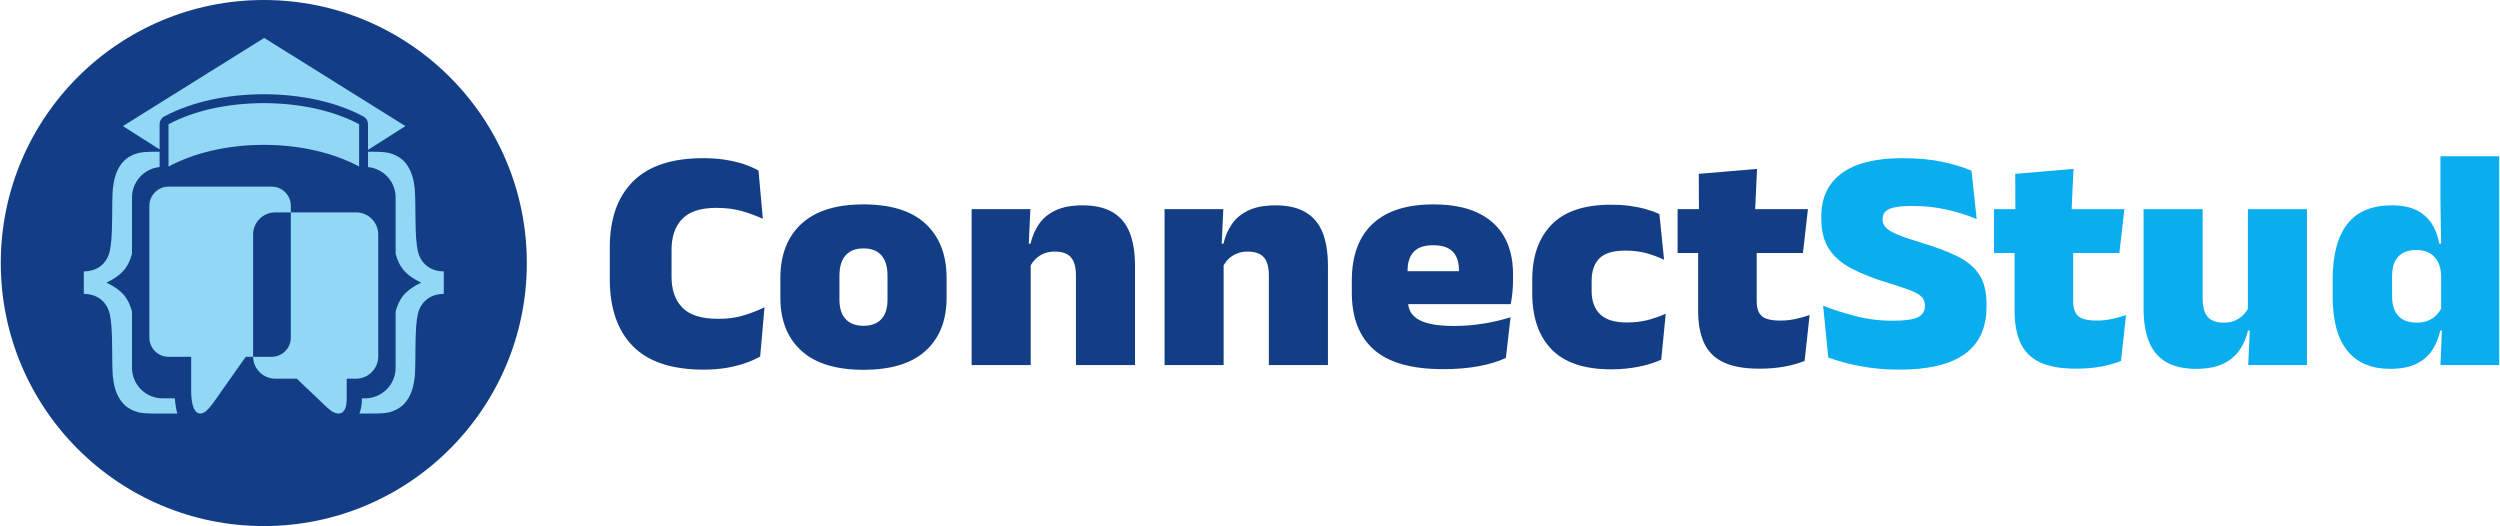 <?xml version="1.0" encoding="UTF-8"?>
<!DOCTYPE svg PUBLIC "-//W3C//DTD SVG 1.1//EN" "http://www.w3.org/Graphics/SVG/1.1/DTD/svg11.dtd">
<!-- Creator: CorelDRAW -->
<svg xmlns="http://www.w3.org/2000/svg" xml:space="preserve" width="2015px" height="424px" version="1.1" style="shape-rendering:geometricPrecision; text-rendering:geometricPrecision; image-rendering:optimizeQuality; fill-rule:evenodd; clip-rule:evenodd"
viewBox="0 0 1996.89 420.45"
 xmlns:xlink="http://www.w3.org/1999/xlink"
 xmlns:xodm="http://www.corel.com/coreldraw/odm/2003">
 <defs>
  <style type="text/css">
   <![CDATA[
    .fil4 {fill:#91D8F7}
    .fil2 {fill:#133E86}
    .fil3 {fill:#91D8F7;fill-rule:nonzero}
    .fil1 {fill:#0AADEE;fill-rule:nonzero}
    .fil0 {fill:#133E86;fill-rule:nonzero}
   ]]>
  </style>
 </defs>
 <g id="Layer_x0020_1">
  <g id="_2192796438656">
   <g>
    <path class="fil0" d="M561.86 295.43c-25.43,0 -44.33,-6.24 -56.6,-18.72 -12.32,-12.48 -18.5,-30.32 -18.5,-53.51l0 -25.56c0,-22.77 6.22,-40.35 18.63,-52.71 12.36,-12.31 31.04,-18.51 55.94,-18.51 6.4,0 12.31,0.42 17.69,1.26 5.38,0.85 10.27,2.03 14.72,3.46 4.45,1.52 8.4,3.21 11.87,5.15l3.47 38.58c-5.16,-2.36 -10.72,-4.43 -16.72,-6.16 -6,-1.72 -12.89,-2.57 -20.63,-2.57 -12.36,0 -21.39,2.95 -27.08,8.86 -5.69,5.9 -8.53,14.12 -8.53,24.67l0 21.63c0,10.46 2.88,18.64 8.67,24.58 5.78,5.99 15.38,8.94 28.81,8.94 7.47,0 14.18,-0.88 20.14,-2.74 5.96,-1.77 11.52,-3.96 16.67,-6.49l-3.46 39.34c-3.38,1.94 -7.34,3.71 -11.92,5.31 -4.58,1.61 -9.65,2.87 -15.16,3.8 -5.52,0.93 -11.52,1.39 -18.01,1.39zm127.66 0.13c-21.97,0 -38.55,-5.11 -49.67,-15.27 -11.16,-10.16 -16.76,-24.24 -16.76,-42.29l0 -15.82c0,-18.47 5.6,-32.89 16.8,-43.26 11.21,-10.37 27.75,-15.56 49.63,-15.56 21.96,0 38.55,5.19 49.71,15.56 11.11,10.37 16.72,24.79 16.72,43.26l0 15.82c0,18.05 -5.56,32.13 -16.68,42.29 -11.11,10.16 -27.7,15.27 -49.75,15.27zm0 -35.17c6.31,0 11.07,-1.82 14.36,-5.4 3.24,-3.54 4.84,-8.69 4.84,-15.35l0 -19.23c0,-7.17 -1.6,-12.61 -4.84,-16.32 -3.29,-3.71 -8.05,-5.56 -14.36,-5.56 -6.23,0 -10.99,1.85 -14.28,5.56 -3.29,3.71 -4.93,9.15 -4.93,16.32l0 19.23c0,6.66 1.64,11.81 4.93,15.35 3.29,3.58 8.05,5.4 14.28,5.4zm169.81 31.37l0 -71.6c0,-3.96 -0.5,-7.38 -1.52,-10.25 -1.02,-2.87 -2.8,-5.06 -5.29,-6.57 -2.49,-1.52 -5.87,-2.28 -10.14,-2.28 -3.29,0 -6.22,0.55 -8.8,1.64 -2.58,1.1 -4.76,2.53 -6.58,4.34 -1.82,1.86 -3.29,3.88 -4.36,6.16l-7.2 -18.47 7.6 0c1.34,-5.82 3.6,-11.05 6.76,-15.64 3.11,-4.6 7.51,-8.23 13.21,-10.92 5.6,-2.7 12.85,-4.05 21.65,-4.05 9.61,0 17.52,1.77 23.7,5.31 6.18,3.54 10.76,8.86 13.74,15.98 2.93,7.13 4.44,16.15 4.44,27.03l0 79.32 -47.21 0zm-83.38 0l0 -124.61 46.96 0 -1.47 32.01 1.74 4.55 0 88.05 -47.23 0zm237.58 0l0 -71.6c0,-3.96 -0.49,-7.38 -1.52,-10.25 -1.02,-2.87 -2.8,-5.06 -5.29,-6.57 -2.49,-1.52 -5.87,-2.28 -10.14,-2.28 -3.29,0 -6.22,0.55 -8.8,1.64 -2.58,1.1 -4.76,2.53 -6.58,4.34 -1.82,1.86 -3.29,3.88 -4.36,6.16l-7.2 -18.47 7.6 0c1.34,-5.82 3.6,-11.05 6.76,-15.64 3.11,-4.6 7.52,-8.23 13.21,-10.92 5.6,-2.7 12.85,-4.05 21.65,-4.05 9.61,0 17.52,1.77 23.7,5.31 6.18,3.54 10.76,8.86 13.74,15.98 2.93,7.13 4.45,16.15 4.45,27.03l0 79.32 -47.22 0zm-83.37 0l0 -124.61 46.95 0 -1.47 32.01 1.74 4.55 0 88.05 -47.22 0zm222.76 3.29c-25.17,0 -43.66,-5.19 -55.4,-15.56 -11.79,-10.37 -17.7,-25.55 -17.7,-45.54l0 -9.74c0,-19.82 5.56,-34.92 16.63,-45.29 11.03,-10.37 27.21,-15.56 48.47,-15.56 14.13,0 25.92,2.19 35.34,6.62 9.43,4.43 16.54,10.79 21.3,19.1 4.76,8.31 7.12,18.35 7.12,30.07l0 3.92c0,3.37 -0.14,6.79 -0.45,10.29 -0.31,3.5 -0.8,6.75 -1.42,9.7l-42.29 0c0.36,-5.15 0.63,-10 0.76,-14.55 0.13,-4.55 0.18,-8.65 0.18,-12.27 0,-4.39 -0.71,-8.06 -2.14,-11.09 -1.42,-3 -3.64,-5.27 -6.67,-6.83 -3.02,-1.56 -6.93,-2.32 -11.73,-2.32 -7.21,0 -12.41,1.77 -15.66,5.31 -3.24,3.54 -4.89,8.56 -4.89,15.05l0 11.26 0.27 4.81 0 7.84c0,2.62 0.49,5.15 1.47,7.59 0.98,2.45 2.8,4.64 5.42,6.5 2.63,1.94 6.36,3.41 11.21,4.51 4.8,1.1 11.11,1.64 18.85,1.64 7.91,0 15.65,-0.63 23.21,-1.85 7.56,-1.18 14.85,-2.91 21.88,-5.1l-3.74 32.51c-6.14,2.87 -13.43,5.1 -21.92,6.66 -8.49,1.52 -17.88,2.32 -28.1,2.32zm-48.15 -51.99l0 -26.32 92.57 0 0 26.32 -92.57 0zm182.34 52.12c-21.43,0 -37.3,-5.32 -47.62,-15.94 -10.32,-10.63 -15.47,-25.6 -15.47,-44.91l0 -10.75c0,-18.73 5.15,-33.4 15.47,-44.03 10.32,-10.63 26.14,-15.94 47.49,-15.94 5.25,0 10.23,0.3 14.94,0.93 4.71,0.63 9.07,1.52 13.07,2.66 4,1.13 7.56,2.44 10.67,3.88l3.74 36.56c-4.36,-2.11 -9.07,-3.88 -14.14,-5.28 -5.07,-1.39 -10.72,-2.06 -16.94,-2.06 -9.61,0 -16.46,2.06 -20.59,6.2 -4.14,4.13 -6.23,10.08 -6.23,17.83l0 8.23c0,8.09 2.27,14.29 6.81,18.64 4.53,4.38 11.65,6.53 21.34,6.53 6.05,0 11.56,-0.63 16.5,-1.9 4.93,-1.26 9.78,-2.95 14.58,-5.06l-3.6 36.69c-4.89,2.28 -10.8,4.13 -17.74,5.57 -6.94,1.43 -14.36,2.15 -22.28,2.15zm118.45 -0.51c-12.18,0 -21.87,-1.77 -28.99,-5.27 -7.16,-3.5 -12.27,-8.69 -15.34,-15.6 -3.11,-6.92 -4.62,-15.44 -4.62,-25.56l0 -66.79 46.82 0 0 59.2c0,5.4 1.29,9.37 3.87,11.81 2.58,2.53 7.65,3.75 15.2,3.75 4.1,0 8.19,-0.42 12.23,-1.35 4.05,-0.84 7.69,-1.89 10.98,-3.07l-4 36.68c-4.62,1.86 -9.96,3.38 -16.01,4.52 -6.04,1.09 -12.76,1.68 -20.14,1.68zm-65.36 -92.47l0 -35.05 104.18 0 -4 35.05 -100.18 0zm17.08 -32.01l-0.14 -31.25 46.56 -3.92 -1.61 35.17 -44.81 0z"/>
    <path class="fil1" d="M1517.21 295.43c-7.82,0 -15.2,-0.46 -22.14,-1.39 -6.94,-0.93 -13.3,-2.15 -19.08,-3.63 -5.78,-1.47 -10.89,-2.99 -15.34,-4.59l-4.13 -41.5c7.11,2.87 15.52,5.61 25.21,8.14 9.69,2.62 19.87,3.88 30.55,3.88 9.51,0 16.14,-0.93 19.96,-2.78 3.74,-1.86 5.65,-4.85 5.65,-8.98l0 -0.51c0,-2.78 -0.94,-5.1 -2.71,-6.92 -1.87,-1.81 -4.9,-3.54 -9.16,-5.18 -4.27,-1.65 -10.01,-3.55 -17.21,-5.74 -11.65,-3.54 -21.48,-7.38 -29.48,-11.59 -8,-4.14 -14.05,-9.41 -18.14,-15.69 -4.09,-6.28 -6.14,-14.3 -6.14,-24.08l0 -1.9c0,-15.09 5.52,-26.6 16.5,-34.62 10.94,-7.92 26.99,-11.93 48.06,-11.93 12.36,0 23.08,0.97 32.11,2.91 9.02,1.94 16.8,4.3 23.38,7.08l4.14 38.71c-7.12,-3.03 -15.03,-5.56 -23.74,-7.54 -8.72,-1.99 -17.88,-2.96 -27.48,-2.96 -6.32,0 -11.25,0.38 -14.72,1.18 -3.51,0.81 -5.96,1.99 -7.29,3.55 -1.34,1.56 -2,3.5 -2,5.77l0 0.38c0,2.37 0.84,4.43 2.49,6.24 1.64,1.82 4.62,3.67 8.98,5.53 4.36,1.85 10.58,4.01 18.67,6.45 11.56,3.46 21.3,7.08 29.17,10.88 7.87,3.79 13.78,8.69 17.79,14.59 4,5.95 6,14 6,24.12l0 1.77c0,16.78 -5.74,29.39 -17.21,37.74 -11.47,8.39 -29.03,12.61 -52.69,12.61zm141.26 -0.76c-12.18,0 -21.87,-1.77 -28.99,-5.27 -7.16,-3.5 -12.27,-8.69 -15.34,-15.6 -3.11,-6.92 -4.62,-15.44 -4.62,-25.56l0 -66.79 46.82 0 0 59.2c0,5.4 1.29,9.37 3.87,11.81 2.58,2.53 7.65,3.75 15.2,3.75 4.1,0 8.19,-0.42 12.23,-1.35 4.05,-0.84 7.69,-1.89 10.98,-3.07l-4 36.68c-4.62,1.86 -9.96,3.38 -16,4.52 -6.05,1.09 -12.77,1.68 -20.15,1.68zm-65.36 -92.47l0 -35.05 104.18 0 -4 35.05 -100.18 0zm17.08 -32.01l-0.14 -31.25 46.56 -3.92 -1.6 35.17 -44.82 0zm149.66 -3.04l0 71.61c0,3.96 0.54,7.38 1.56,10.24 1.02,2.87 2.75,5.06 5.24,6.58 2.49,1.52 5.87,2.28 10.14,2.28 3.38,0 6.32,-0.55 8.89,-1.65 2.49,-1.09 4.67,-2.57 6.54,-4.42 1.82,-1.86 3.25,-3.88 4.31,-6.08l7.21 18.47 -7.61 0c-1.33,5.74 -3.55,10.93 -6.71,15.56 -3.2,4.64 -7.56,8.31 -13.16,11.01 -5.6,2.7 -12.85,4.05 -21.74,4.05 -9.52,0 -17.39,-1.77 -23.61,-5.31 -6.23,-3.55 -10.85,-8.9 -13.79,-16.03 -2.98,-7.13 -4.49,-16.11 -4.49,-26.99l0 -79.32 47.22 0zm83.37 0l0 124.61 -46.95 0 1.47 -32 -1.74 -4.56 0 -88.05 47.22 0zm66.56 127.65c-15.11,0 -26.54,-4.85 -34.32,-14.51 -7.78,-9.61 -11.7,-24.12 -11.7,-43.43l0 -13.28c0,-19.65 3.92,-34.5 11.7,-44.49 7.78,-10 19.65,-14.97 35.66,-14.97 7.82,0 14.31,1.26 19.47,3.79 5.16,2.53 9.21,6.08 12.23,10.63 2.93,4.55 5.03,9.95 6.18,16.19l12.14 0 -10.67 25.94c-0.09,-4.39 -0.89,-8.1 -2.45,-11.22 -1.6,-3.04 -3.82,-5.44 -6.67,-7.13 -2.93,-1.68 -6.49,-2.53 -10.76,-2.53 -6.31,0 -11.11,1.77 -14.4,5.32 -3.29,3.54 -4.94,8.85 -4.94,15.94l0 15.3c0,7.17 1.69,12.57 5.02,16.11 3.34,3.63 8.32,5.4 14.99,5.4 3.29,0 6.22,-0.55 8.89,-1.65 2.58,-1.09 4.85,-2.61 6.72,-4.55 1.86,-1.94 3.33,-4.17 4.4,-6.7l11.6 19.22 -13.07 0c-1.24,5.74 -3.38,10.93 -6.4,15.56 -3.03,4.64 -7.25,8.31 -12.67,11.01 -5.43,2.7 -12.41,4.05 -20.95,4.05zm40.15 -3.04l1.34 -32.51 -0.8 -6.2 0 -49.84 0 -5.69 -0.54 -36.57 0 -36.05 46.96 0 0 166.86 -46.96 0z"/>
   </g>
   <g>
    <path class="fil2" d="M210.23 0c116.1,0 210.22,94.12 210.22,210.23 0,116.1 -94.12,210.22 -210.22,210.22 -116.11,0 -210.23,-94.12 -210.23,-210.22 0,-116.11 94.12,-210.23 210.23,-210.23z"/>
    <g>
     <g>
      <path class="fil3" d="M66.36 216.94c5.62,-0.15 10.19,-1.63 13.72,-4.53 3.53,-2.86 5.91,-6.8 7.06,-11.78 1.15,-5.02 1.78,-13.57 1.86,-25.69 0.04,-12.11 0.22,-20.11 0.56,-23.97 0.67,-6.1 1.86,-10.97 3.64,-14.68 1.75,-3.68 3.94,-6.65 6.54,-8.88 2.6,-2.2 5.95,-3.91 10,-5.06 2.75,-0.71 7.21,-1.08 13.45,-1.08l3.75 0 0 12.27c-12.33,1.17 -22.07,11.64 -22.07,24.26l0 44.98c-1.32,4.91 -3.14,8.89 -5.43,11.93 -3.19,4.2 -8.18,7.96 -15.01,11.19 6.83,3.24 11.82,6.99 15.01,11.19 2.29,3.04 4.11,7.02 5.43,11.93l0 44.98c0,13.41 10.97,24.37 24.38,24.37l9.87 0c0.32,4.59 1,8.64 1.96,12.16l-17.89 0c-6.24,0 -10.71,-0.33 -13.45,-1.08 -4.06,-1.11 -7.4,-2.86 -10,-5.05 -2.6,-2.23 -4.79,-5.21 -6.54,-8.89 -1.78,-3.71 -2.97,-8.58 -3.64,-14.68 -0.34,-3.86 -0.52,-11.86 -0.56,-23.97 -0.08,-12.12 -0.71,-20.67 -1.86,-25.68 -1.15,-4.99 -3.53,-8.93 -7.06,-11.79 -3.53,-2.89 -8.1,-4.38 -13.72,-4.53l0 -8.96 0 -8.96zm287.73 0c-5.61,-0.15 -10.18,-1.63 -13.71,-4.53 -3.53,-2.86 -5.91,-6.8 -7.07,-11.78 -1.15,-5.02 -1.78,-13.57 -1.85,-25.69 -0.04,-12.11 -0.23,-20.11 -0.56,-23.97 -0.67,-6.1 -1.86,-10.97 -3.64,-14.68 -1.75,-3.68 -3.94,-6.65 -6.55,-8.88 -2.6,-2.2 -5.94,-3.91 -9.99,-5.06 -2.75,-0.71 -7.21,-1.08 -13.46,-1.08l-3.74 0 0 12.27c12.33,1.17 22.06,11.64 22.06,24.26l0 44.99c1.33,4.91 3.14,8.88 5.43,11.92 3.2,4.2 8.18,7.96 15.02,11.19 -6.84,3.24 -11.82,6.99 -15.02,11.19 -2.29,3.04 -4.1,7.01 -5.43,11.92l0 44.99c0,13.41 -10.97,24.37 -24.38,24.37l-2.59 0 0 0.86c0,4.44 -0.73,8.2 -2,11.3l10.65 0c6.25,0 10.72,-0.33 13.46,-1.08 4.06,-1.11 7.39,-2.86 9.99,-5.05 2.61,-2.23 4.8,-5.21 6.55,-8.89 1.78,-3.71 2.97,-8.58 3.64,-14.68 0.33,-3.86 0.52,-11.86 0.56,-23.97 0.07,-12.12 0.7,-20.67 1.85,-25.68 1.16,-4.99 3.54,-8.93 7.07,-11.79 3.53,-2.89 8.1,-4.38 13.71,-4.53l0 -8.96 0 -8.96z"/>
      <path class="fil4" d="M323.4 100.78l-29.88 19.02 0 -20.49c0,-2.89 -1.73,-5.38 -4.22,-6.5 -21.91,-11.66 -50.55,-17.49 -79.07,-17.49 -28.72,0 -57.57,5.91 -79.54,17.74 -2.38,1.28 -3.73,3.73 -3.74,6.25l-0.01 0 0 20.11 -29.29 -18.64 112.88 -70.47 112.87 70.47z"/>
      <path class="fil4" d="M286.4 133.11l0 -33.8c-41.81,-22.5 -110.54,-22.5 -152.34,0l0 33.8c19.98,-10.76 46.75,-17.34 76.17,-17.34 29.42,0 56.18,6.58 76.17,17.34z"/>
     </g>
     <path class="fil4" d="M283.99 169.74l-64.63 0c-9.73,0 -17.69,7.96 -17.69,17.69l0 97.53c0,9.73 7.96,17.69 17.69,17.69l17.2 0 6.3 5.97 6.37 6.05 4.51 4.28c2.1,1.98 5.68,5.69 9.38,8.68 6.49,5.22 13.37,3.94 13.37,-8.4l0 -15.71 -0.02 -0.87 7.52 0c9.73,0 17.69,-7.96 17.69,-17.69l0 -97.53c0,-9.73 -7.96,-17.69 -17.69,-17.69z"/>
     <path class="fil4" d="M134.08 149.15l82.43 0c8.42,0 15.31,6.89 15.31,15.3l0 105.43c0,8.42 -6.89,15.3 -15.31,15.3l-20.7 0 -6.88 9.71 -6.96 9.83 -4.93 6.97c-2.29,3.23 -6.2,9.27 -10.25,14.12 -7.09,8.5 -14.61,6.41 -14.61,-13.67l0 -25.55 0.03 -1.41 -18.13 0c-8.42,0 -15.31,-6.88 -15.31,-15.3l0 -105.43c0,-8.41 6.89,-15.3 15.31,-15.3z"/>
     <path class="fil2" d="M231.82 169.74l0 100.14c0,8.42 -6.89,15.3 -15.31,15.3l-14.84 0 0 -0.22 0 -97.53c0,-9.73 7.96,-17.69 17.69,-17.69l12.46 0z"/>
    </g>
   </g>
  </g>
 </g>
</svg>
